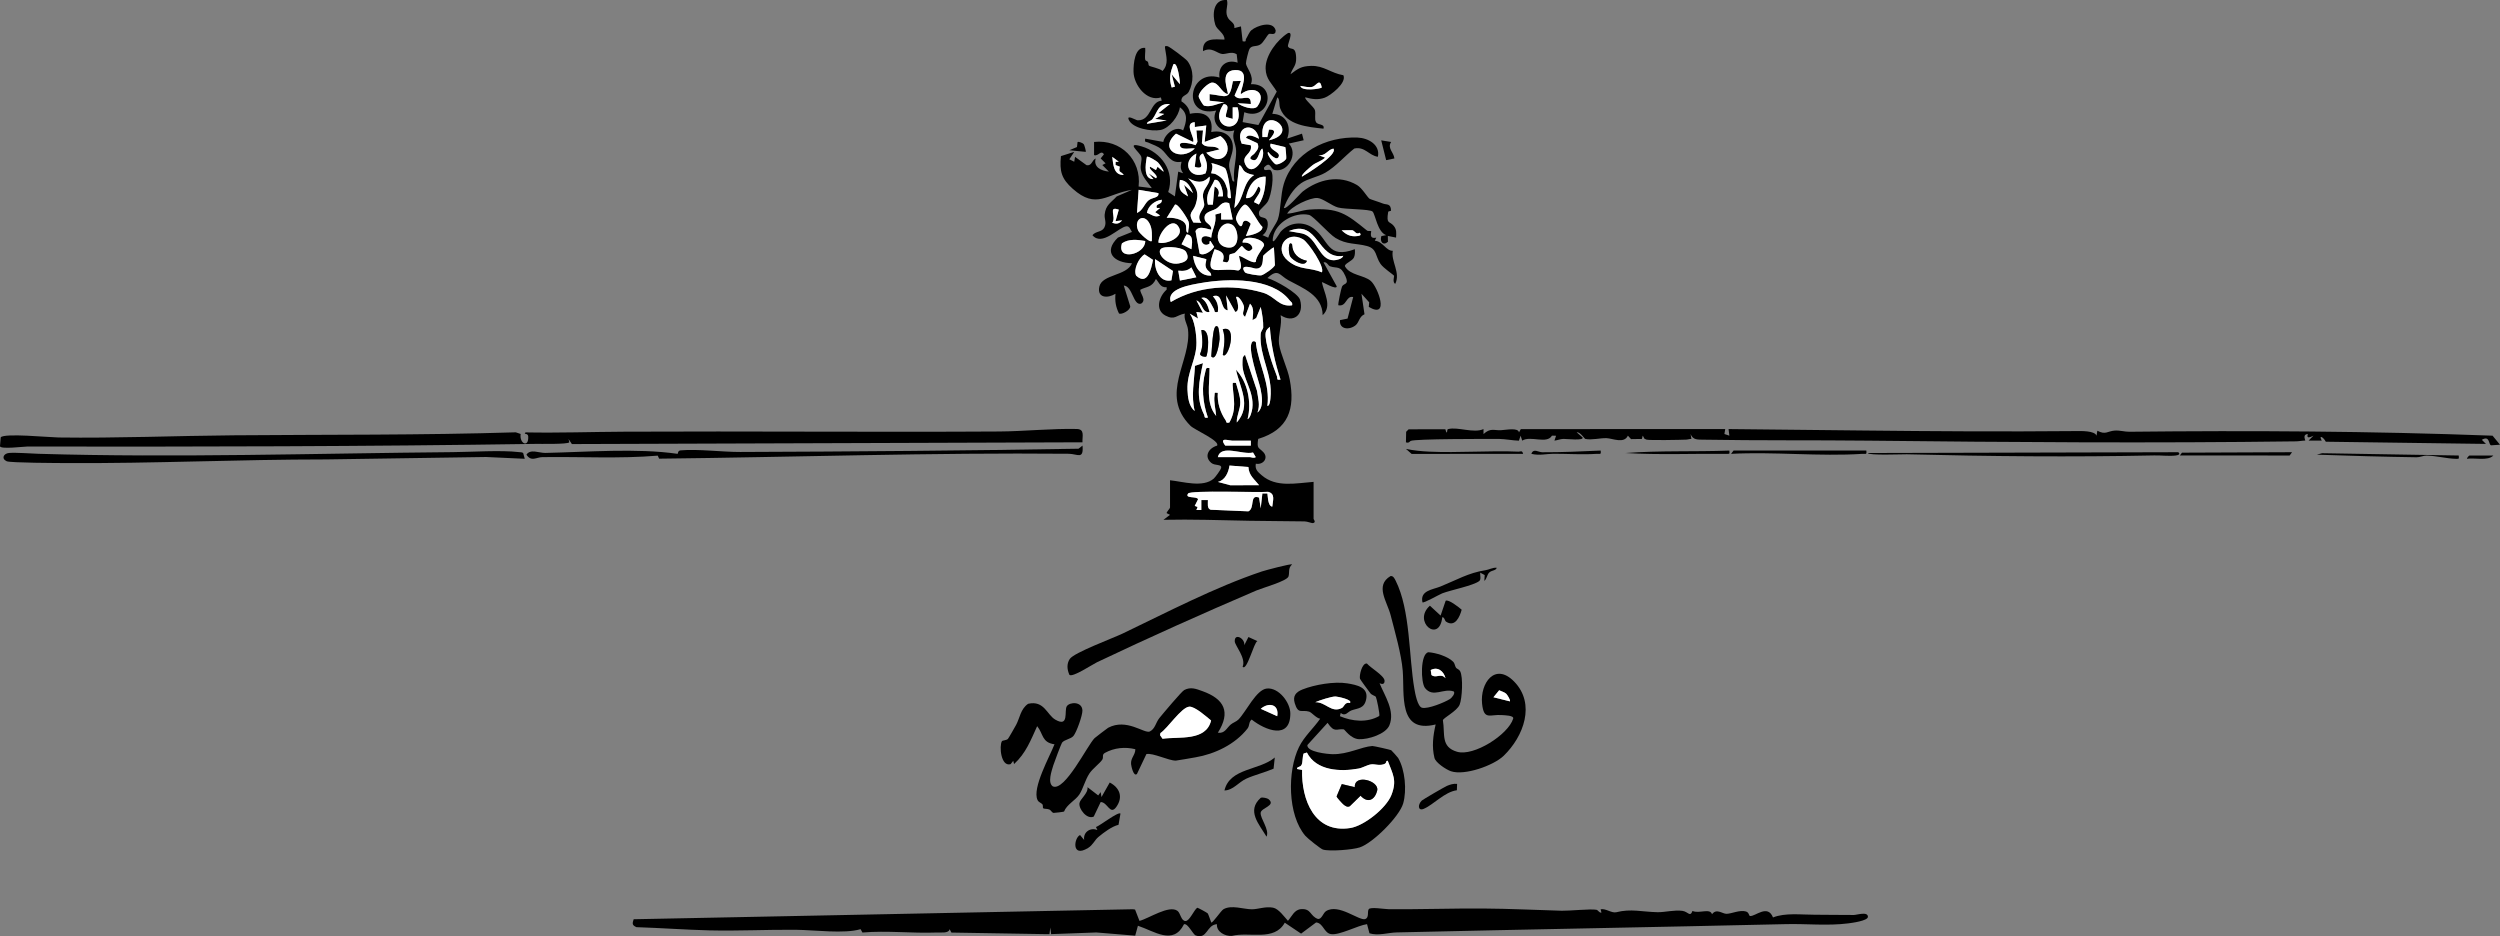 <?xml version="1.0" encoding="UTF-8"?>
<svg id="Layer_1" data-name="Layer 1" xmlns="http://www.w3.org/2000/svg" viewBox="0 0 1515.03 567.32">
  <rect x="0" y="0" width="1515.03" height="567.32" fill="#808080" stroke="none"/>
  <defs>
    <style>
      .cls-1 {
        fill: #fff;
      }
    </style>
  </defs>
  <path d="M709.02,291.04c7.92.83,20.01,4.63,26.51-.99.92-.79,4.32-5.41,4.5-6.5.42-2.46-3.76-1.15-5.99-3.04-4.65-3.94-1.52-9.01,3.53-10.45,1.87-2.96-13.62-9.52-16.09-11.99-19.21-19.14.77-39.38-1.55-58.46-.37-3.08-2.67-6.06-1.92-9.58-5.19.91-6.01,4.22-11.72,1.22-6.51-3.42-3.92-11.66.71-15.73v-1.48c-3.81.37-4.44-2.63-6.49-4.99-2.43,5.21-5.57,4.5-9.46,6.53-.33,2.15,4.1,6.2.44,8.45-4.8,1.36-5-10.55-10.47-11l3.91,12.57c.19,2.4-5.36,5.38-6.83,4.34-1.93-3.93-2.53-7.51-2.1-11.92-4.62,2.89-11.28,2.69-9.8-4.27,1.62-7.61,16.65-6.46,19.81-14.23-10.74-.19-17.76-6.61-8.54-15.54l8.52-3.42c-.88-1.17-1.39-3.61-3.31-3.43-4.73.43-14.76,12.46-20.65,5.4,2.01-2.59,5.8-1.72,7.26-4.73s-.12-5.03.16-7.82c.6-5.86,3.84-7.14,7.28-10.94l9.27-4c-15.34,2.37-21.46,12.18-35.89-.62-6.86-6.08-8.08-10.59-7.17-19.82l8.06-2.56-2.98,4.49,2.98,1.49.5-2.97,6.99,5.08c3.22.5,3.19-2.98,5.51-4.11-1.48,5.31,3.28,7.46,8.01,7.99l-3.99-4,1.98-1.02-2.98-2.99,1.98-2.48c-1.87-2.94-3.31,1.39-5.98.49v-7.99c16.15-1.75,28.87,10.87,26.99,27l8.01.99c-2.34-3.37-5.75-6.76-6.59-10.95-.67-3.37.86-5.79.19-8.06-.81-2.74-10.05-9.34.21-6.29,11.86,3.52,20.43,15.13,16.11,27.66l4.06,2.65,2.02-15.01,2.99,1c-1.8-2.48-1.63-4.1-.99-6.99-6.68,1.33-8.42-4.36-12.06-7.45-2.59-2.19-5.16-2.75-7.94-4.11-1.43-.7-2.51.22-2-2.44l10.97,2c.73-4.66,7.4-10.13,12.01-6.99,2.04-5.32,3.26-10.18-1.98-14.01-.64,5.29-6.35,12.77-11.74,13.76s-16.99-.85-19.26-6.27c-1.37-3.28,4.37.4,5.46.42,8.39.16,7.31-11.43,14.53-11.92l-.48-1.97c-8.57,2.8-16.45-7.61-16.6-15.53-.09-4.7.68-15.28,7.08-14.49.28,2.29-.46,5.11.05,7.27.15.63,1.28.72,1.55,1.17.45.74.33,1.96.64,2.26.73.72,6.65,1.69,8.24,3.3,3.98-4.16,2.21-8.85,1.58-13.57-.19-1.45-.13-1.76,1.47-1.45,1.35.26,10.98,7.6,12.04,8.96,4.05,5.24,3.88,13.16.76,18.78-1.31,2.36-4.73,2.03-4.36,5.7,2.64,1.6,4.92,4.34,5.1,7.53,8.57-1.79,14.53,1.48,12.95,11.04,9.1-1.82,15.06,4.22,12.53,13.01-2.01,6.97-2.47,6.14-.22,14.19.29,1.03.25,3.03,1.69,2.79-1.01-6.13,1.24-12.72,1.08-18.51-.14-4.95-2.98-7.53-1.08-12.48-7.49,2.44-14.77-4.3-11-12-21.17,4.75-16.94-25.78,2-20.01-1.04-7.08,4.48-11.37,11-9l-.57-5.11c-2.98-1.99-6.38.06-8.8-.17-3.11-.3-6.38-4.6-11.61-1.72-.52-8.25,6.85-7.21,12.99-7,.23-3.79-4.57-5.86-5.55-8.94-1.94-6.13-1.4-15.65,7.04-15.07,1,3.42-1.23,6.32.24,10.04,1.26,3.19,4.7,3.38,4.29,6.98l3.98-1.01,1.01,9c2.63.59,1.56-.63,2.08-1.45.92-1.45,1.91-4.09,3.23-5.22,3.32-2.85,13.21-6.08,14.73.17,0,3.36-3.29,1.58-4.07,2.07-1.25.78-3.23,5.27-5.41,6.5-2.53,1.43-4.93.2-6.41,2.59-.54.88-2.24,7.75-2.13,8.82.26,2.62,5.18,7.57,2.99,12.53,16.39-.5,11.35,22.91-3.99,17l-1.01,5.99,9.54,1.78,11.14-20.27c-2.98-5.07-6.6-7.42-6.76-14-.19-7.92,7.05-17.42,13.6-21.49,3.59-1.05-.35,6.73-.07,8.02,1.48,2.99,4.78-.96,4.98,7.13.12,4.87-2.04,5.62-3.42,9.84,4.68-3.5,6.51-4.89,12.51-5.07,7.68-.22,11.95,4.38,19.54,5.67,2.14,4.67-7.88,12.37-11.34,13.61-4.15,1.49-7.64.86-11.71-.22-.95.9,5.27,5.84,5.78,7.71.63,2.32-.42,5.43.69,7.3,1.21,2.03,5.38.82,4.52,3.98-9.4-1.06-22.34-1.99-26.22-12.27-.91-2.41-.04-5.73-1.77-6.71l-3.02,9.99c8.41.09,11.81,7.53,9.01,15.01l8.97-3,1.02,3.99-9,2.02c5.84,6.02-.31,17.59-8.51,16.04-2.76-.52-2.53-5.89-6.49-1.54-.58,2.88,2.86.72,3.89,1.59,2.76,2.34.43,15.27-1.5,18.79-1.43,2.61-5.27,5.06-5.46,6.61-.47,3.87,2.57,2.83,4.06,4,2.52,1.98,1.05,8.5-1.97,9.99l3.51,1.54c.99-3.49,4.81-8.26,5.8-11.03,1.84-5.18,1.61-14.96,3.63-21.54,5.85-19.01,25.64-28.85,44.71-28.1,6.54.26,13.8,4.37,12.32,11.63-5.39-.68-7.82-6.38-14.3-4.99-5.74,4.52-11.22,10.98-17.55,14.64-4.65,2.69-10.55,3.5-14.65,6.35-4.86,3.38-8.54,9.5-10.49,15,1.38,1.31,9.92-8.77,11.5-9.99,9.55-7.35,21.96-10.28,32.86-3.86,3.15,1.86,6.35,7.61,7.65,8.35.64.37,5.82,1.94,7.99,2.84s4.81-.29,4.95,4.22c.01.46-1.64.29-1.74.91-1.24,7.7.79,5.25,3.38,8.42,1.87,2.3,1.54,4.28,1.41,7.1l-4.99-1,.07,3.53c-3.05,2.72-5.07-.25-3.98-3.44l2.9-.58c-5.28-1.83-6.54-12.55-8.23-14.27-1.58-1.6-16.63-1.28-21-2.5-3.78-1.06-9.02-5.42-12.36-5.74-4.21-.4-16.18,5.04-18.41,9.49,4.5-.23,8.98-2.15,13.53-2.47,17.62-1.25,22.32,2.56,34.84,12.69.69.56,2.11.12,2.55.38.28.16-1.78,5.09,3.11,3.92l-.91,1.88c4.89.39,6.8,6.24,10.9,6.11-1.3,6.19,4.84,13.33,1.49,20.01-1.85-.81-.57-4.65-.7-4.85-.56-.84-6.37-4.54-8.23-7.22-3.24-4.67-2.01-9.15-8.17-10.82-6.71-1.82-12.34-.77-19.1-4.9-4.1-2.51-13.49-13.38-16.05-13.97-8.71-1.99-20.3,4.52-21.86,13.65-1.13,6.65,4.12-2.89,4.6-3.41,5.31-5.87,13.73-6.72,20.05-2.01,9.27,6.92,8.28,18.87,24.97,12.53.11,1.72.18,3.33-.52,4.97-1,2.33-6.09,3.83-5.45,5.49,3.11,5.51,11.56,5.19,15.67,8.84,4.27,3.8,11.54,23.26-1.27,15.68l.26-2.77-4.69-5.2,1.84,12.44c-3.2,1.35-3.29,4.92-5.31,6.6-3.67,3.06-10.1,2.79-9.54-3.04l4.58-.94,3.42-13.06c-4.49-.99-3.86,6-8.99,4.99-.41-.4,1.75-10.4,2.21-11.32,1.13-2.29,4.55-.81,2.03-6.41-2.99-6.64-5.01-4.4-9.26-5.88-1.3-.45-1.86-2.98-3.98-2.37l8.01,14.48c.02,2.59-8.71-2.87-9-2.49,1.22,6.34,6.45,14.56.48,19.99-.18-12.07-11.89-16.3-20.8-21.19-5.52-3.04-6.09-7.42-12.69-1.3,4.54,1.24,18.55,8.99,19.78,13.2,2.65,9-3.98,14.44-11.78,9.3,1.11,5.64-1.69,12.16-.96,17.43.84,6.03,5.16,14.6,6.48,21.53,3.42,17.9-.78,30.45-19.11,36.02-.92,6.12.24,5,3.1,8,3.35,3.52-.04,7.91-4.53,7.03-.6,3.51,1.17,4.91,3.54,6.97,8.81,7.65,20.7,4.81,31.47,4.03v22.5c0,.13,1.83,2.2-.52,2.5-.66.08-3.24-1.01-4.94-1.04-11.17-.2-22.37-.16-33.41-.38-17.35-.34-35.07-.97-52.13-.58l3.99-3.01-1.99-1c-.41-.47,2-2.81,2-3.49v-16.5ZM715.02,51.03c.21-1.34-1.42-14.39-3.98-12-1.93,5.16-2.7,8.51-1,14l1.97-.48-1.98-7.51,4.99,5.99ZM752.03,57.04c-1.11-1.46,6.78-14.95-3.52-14.58s-3.67,13.53-4.5,14.58c-3.92-.83-5.32-7.12-9.52-6.98-2.29.07-8.26,5.63-8.08,8.51.05.85,2.65,5.3,3.32,5.49,4.17,1.17,8.32-1.45,12.29-2.02l-9-.99v-3.99c9.87.92,12.1,4.6,14.14-7.87l4.86-.13-3.87,8.86c3.43,4.58,10.06-2.54,9.87,5.13l-7.99-.5c2.44,2.04,10.04,4.69,12.06,1.82,5.9-8.37-2.69-13.04-10.06-7.31ZM801.02,53.03c-1.16-5.93-3.11-1.36-5.49-.48-1.91.7-5.48-.17-7.51-.5.67,3.57,12.44,1.77,12.99.98ZM709.02,63.05c-7.36-.54-7.46,4.94-10.51,8.98-1.24,1.64-3.28,1.38-3.48,3l11.99-2-6.98-.97,5.5-3.01-3.51-.5,6.99-5.5ZM743.11,70.94c-1.18-1.89,3.33-7.34-1.57-7.89-10.64,15.4,13.45,19.96,8.46,2h-2.97s0,6.99,0,6.99l-3.91-1.1ZM769.02,85.03c18.53-4.38.02-19.43-3.55-8.04-.62,1.99-.53,4.02-.45,6.06h2.99s.99-4.52.99-4.52c7.16-.36-.35,6.21.01,6.5ZM724.02,74.04c-7.04.4.52,9.89-1.01,12l-10.35-5.05c-11.08,9.8,2.92,17.28,11.36,9.06-1.05-.77-9.36,1.77-8.98-2.51.19-2.14,8.2-.17,9.5.44l1.09-2.01-.61-6.94h3.99s-.68,7.73-.68,7.73c2.62,3.75,7.44.55,10.67,3.79l-7.99,1.98c9.58,10.45,18.62-2.77,8.53-10.1l-9.53,3.61.99-9.99-6.95.93-.05-2.93ZM763.01,84.04c-2.26-11.02-15.19-7.64-10.5,3.01l5.52.99c1.13,5.71-6.17,5.79-3.27,11.75,3.83,7.87,12.97-3.04,10.25-9.75-2.13.81-2.17,7.71-5.47,6.99-4.23-.93.17-3.4.45-3.74,1.76-2.19,3.41-3.62,2.04-6.49l-6.98-3.27c1.57-3.52,7.7.82,7.97.5ZM778.91,89.15l-8.88-2.11c-1.54,3.8,5.56,4.79,4.98,7.48-.8,3.78-5.52-1.1-6.5-2.48-1.42,1.12,3.44,7.04,4.47,7.49,1.56.67,5.96-1.96,6.49-3.44.15-.42-.35-6.67-.56-6.95ZM808.02,90.04c-3.68.79-4.58,4.56-8.99,4.01l3.99,1.48c-2.15,2.12-5.11,2.72-7.5,4.5-.83.62-7.48,6.06-6.49,7,2.59-1.46,22.14-13.47,18.98-16.99ZM724.05,101l.97-7.96c-9.54,5-4.11,16.28,5.55,12.04,1.86-4.81.55-7.77-1.55-12.04-4.06,1.42-.8,5.78-.99,7.48-.2,1.82-3.71.86-3.97.48ZM678.02,98.03l-3.99-2.99c.61,4.66.8,11.18,6.99,10.98-2.05-2.66-3.27-1.02-2.42-5.02l-2.58-.99.04-1.95,1.95-.04ZM701.68,98.38c-.87-.81-5.99-4.03-6.65-3.34-.93,4.56-2.18,13.81,3.99,13.51l-2.99-3.5,4.5,2.99c2.25-1.71-5.08-5.38-3.5-6.99l3.49,2.03.99-2.02,3.5,3c.61-.69-2.64-5.01-3.33-5.66ZM746.02,120.03c-.12-3.4-1.86-15.74-3.5-17.99-.67-.91-7.88-3.56-8.49-3,1.7,1.5-.23,5.74,0,5.98.1.11,1.87.06,2.87.6,4.38,2.38,5.44,4.43,6.9,9.15.71,2.3-1.13,6.04,2.23,5.26ZM760.02,106.05c-1.86-.29-4-.85-5.53-1.98-1.81-1.34-1.73-3.56-3.46-4.02l-3,25.99c6.2-5.45,4.59-15.14,11.99-19.99ZM728.02,135.03c-3.56-4.62,1.44-7.93,1.73-10.6.2-1.77-1.05-4.1-.7-6.81.5-3.92,4.74-6.39,3.96-10.59-4.34,4.51-7.83,3.47-12.99,1.01,5.02,5.33,6.98,8.66,4.51,16.01-1.61,4.81-5.06,4.65-1.36,10.81l4.84.16ZM767.02,107.04c-7.23-.3-10.85,6.66-11.99,12.99,4.35.47,5.95-3.95,7.49-6.99,4,1.66-2.4,7.45-2.52,9.47l2.9,1.44c3.25-5.09,4.1-10.88,4.12-16.92ZM723.02,117.03c-1.59-3.61-3.39-7.74-7.99-7.99-.81,5.96.04,7.17,4.98,9.99l-2.5-6.99,5.5,4.99ZM741.02,119.03c.69-.66-1.13-11.21-4.98-9.99-2.36,5.48-5.81,8.56-4.01,15h2.98s1.03-11.01,1.03-11.01c2.5,1.05,3.26,3.74,1.99,5.99h3ZM702.02,117.04l-12-2-1,14c3.38-1.31,4.51-5.53,6.92-7.56s6.52-1.34,6.07-4.43ZM704.02,121.04c-4.19.55-8.23,3.65-8.98,7.96,2.78.83,4.82,3.25,8,1.55l-3.01-2,2.99-2.5h-1.99c-1.01-3.12,3.39-1.56,2.99-5ZM744.91,123.16c-4.47-1.64-5.51,1.95-7.92,3.34-3,1.74-8.17,2-6.82,6.82.61,2.16,4.21,2.9,3.85,5.71-.8.73-7.44-3.21-9.55,1.02l2.48,13.57c2.61,1.88,7.5-1.64,8.82-4.06l-2.26-3.51c-.91-.18-.24,1.44-.68,1.72-5.24,3.23-7.79-7.82,1.18-3.71.51-5.34,3.31-8.51,2.46-14.04l3.54-.96v3.98s7,0,7,0l-2.11-9.87ZM720.01,141.03c0-2.47,1.03-4.14.29-6.68-.48-1.66-6.64-11.53-8.26-10.31l-5.01,7.99c3.4-.39,9.96.59,11.49,4.02.83,1.86-.32,4.86,1.5,4.98ZM755.02,143.03c2.78-.37,10.05-1.97,10.04-5.49-2.76-2.34-7.85-13.57-10.55-13.56-1.9,0-5.68,6.71-5.52,8.48.14,1.59,3.16,7.34,4.01,3.06.54-2.73,3.25-2.04,4.97.11l-2.96,7.39ZM678.01,127.05c-6.91-2.46-1.23,4.44-3.99,7.98,2.53.85,4.19.71,6-1.5l-3.99.5,1.99-6.98ZM698.02,146.03c.08-3.51.34-7.01-1.23-10.26-3.4-7.05-10.08-2.84-7.02,4.02.56,1.26,6.94,7.58,8.25,6.24ZM702.03,147.03c4.82,1.33,15.38-3.28,12.53-8.99-3.96-7.95-12.83,3.62-12.53,8.99ZM746.82,136.26c-8.11-4.72-13.99,13.07-2.2,13.8,7.38.45,5.95-11.62,2.2-13.8ZM824.01,141.04c-2.23,1.41-2.84-1.06-4.49-1.53l-6.48.04c2.81,2.71,5.49,4.05,9.48,3.52,1.46-.19,2.71-.45,1.49-2.02ZM814.02,155.05c-16.1,2.61-14.66-22.56-32.99-15l8.06,1.42c9.26,2.22,10.02,16.37,19.25,16.25,1.53-.02,5.17-.78,5.68-2.67ZM722.01,151.04c.3-3.2,1.63-8.73-2.97-8.99l-3.02,5.98,5.99,3.01ZM801.01,165.04c2.17-2.83-8.03-18.1-11.43-20.06-9.95-5.73-17.94,5.72-9.05,13.05,7.17,5.91,12.91,3.74,20.48,7.01ZM751.03,155.04c2.39.57,8.18,5.05,10.05,3.57-.26-3.09,4.96-8.78,4.97-10.07.05-3.92-13.42-6.99-13.03-1.51,2.62-.25,5.63.45,5.99,3.49-2.75,4.29-5.8-1.47-6.49-1.47-.35,0-3.08,3.28-4,4.02s-2.93.72-3.29,1.17c-.69.85.29,3.86-1.72,4.79l-2.51-.5c1.63-4.66-.47-6.32-4.98-7.49-6.89,18.23,1.59,10.61,14.34,12.9,3.82-1.27-.11-7.9.66-8.9ZM694.03,146.05c-4.74-.82-9.92-1.44-14.11,1.41-3.45,11.03,14.27,6.89,14.11-1.41ZM704.68,150.19c-5.32,1.73,1.71,10.99,9.67,9.46,4.24-.82,6.79-2.45,4.47-6.9-1.57-3.02-11.24-3.51-14.15-2.56ZM772.02,150.04c-.47-.55-6.3,4.55-6.46,4.92-.6,1.34.78,8.32-4.85,7.8-.73-.07-10.45-3.49-6.22,2.32.62.86,8.39,2.05,9.8,1.81,1.61-.28,8.11-4.78,8.33-6.3l-.6-10.54ZM693.67,154.15c-3.56,2-6.98,9.23-5.16,12.88,6.92,6.38,9.14-4.09,10.22-9.55l-5.06-3.34ZM731.03,157.04l-8.01-1.99c.69,6.1,3.97,12.38,10.99,11.98-.06-2.81-2.8-2.41-3.44-5.88-.25-1.39.52-2.73.45-4.11ZM710.84,164.22l-10.82-7.18c-.72,5.86,2.7,14.49,9.87,12.86l.95-5.68ZM725.02,168.03l-3.01-6c-2.47,2.17-4.75,2.32-7.98,2.01l1.01,6,9.99-2.01ZM783.02,185.03c.45-1.73-.72-2-1.49-3-10.79-14.07-37.59-13.34-53.56-10.54-6.01,1.05-21.46,3.36-18.45,11.55,16.5-9.84,37.28-11.09,55.71-5.7,7.64,2.24,9.68,8.85,17.79,7.7ZM744.02,188.03c-4.92-.51-2.41-10.84-8.99-8.5,2.52,2.83,3.56,5.66,2.99,9.5-2.66.55-1.72-.68-2.48-1.97-1.69-2.88-3.4-7.8-7.51-6.53,3.15,2.28,4,4.89,4.99,8.49-4.54,1.02-4.18-5.73-7.99-6.99l3.97,7.51-3.97-.5.99,3.99-5-2.98c3.01,4.23,3.99,12.32,4.05,17.52.12,10.12-5.88,17.85-5.45,28.6.17,4.27.77,10.04,4.39,12.87-2.27-9.11-.27-18.22.15-27.36l4.86-1.63c-2.23,10.57-4.55,20.77.56,30.98.71,1.41-.24,2.52,2.44,2-3.16-8.94-4.06-18.8-1.5-28.04.49-1.78.29-2.33,2.49-1.95.12,9.49-2.6,21.28,4,28.99-.3-4.16-1.56-8.27-.99-12.52.24-1.79-.37-1.63,1.99-1.47-.52,5.68,1.52,12.05,4.78,16.69.6.86-.17,1.87,2.21,1.3,4.56-8.04,2.52-14.28,2.01-22.51-.12-1.99.21-1.57,1.99-1.49.97,3.71,2.57,7.78,2.63,11.66.07,4.47-2.35,8.17-2.12,12.33,9.09-10.44,1.88-20.83-.49-32,7.08,7.37,9.64,20.03,7,29.99,1.68-.6,2.72-5.08,2.91-6.58,1.3-10.76-6.51-18.54-5.98-27.94.1-1.81-.2-3.28,1.57-4.46l7.23,21.75c.64,4.73,2.04,8.55.28,13.22,3.96-3.07,2.75-10.14,1.88-14.36-1.05-5.08-8.49-25.21-4.87-28.64.57-.54,2.5-.21,2.1,1.38,1.76,12.93,8.67,24.17,6.9,37.61,1.47.08,1.76-3.58,1.87-4.62,1.57-14.65-6.84-25.1-5.93-38.94.12-1.81,1.51-3.12,1.55-3.93.16-3.61-.7-8.86-1.52-12.5l-2.73,6.71-2.25,1.28c.23-3.35,1.26-7.25-1.51-9.99l-2.98,7.99c-2.56-1.76-.29-3.81-.67-6.24-.24-1.53-3.16-7.05-4.84-5.74.7,1.6,2.74,8.77-.49,8.98l-5.5-9.99.98,9ZM776.02,230.03c-3.44-10.48-5.73-20.93-6.49-31.99-1.15,1.04-2.26,1.89-2.53,3.55-.85,5.3,4.53,20.67,6.77,26.24.61,1.52-.58,2.71,2.25,2.19ZM742.52,270.04h15.5v-3c-3.82-.07-7.66.1-11.5-.01-2.02-.06-8.03-2.31-4,3.01ZM738.02,277.04h19.5c.85,0,2.06.84,3.49,0l-1.67-2.82c-6.32,1.65-19.5-5.2-21.33,2.83ZM763.02,294.03c-2.89-3.7-6.15-5.8-6.47-11.01l-11.45-.9c-.58,4.05-2.61,8.94-7.07,9.93l7.55,2.03,17.45-.05ZM771.01,307.04c.28-3.57,2.11-7.79-2.49-9-5.88.51-46.98-1.05-48.49,1.01-2.44,3.33,5.55,1.45,6,3.51l-2.01,4,1.75.65-.75,1.82h3s0-6,0-6h3.98c.09,1.96-.68,5.09,1.65,5.87l22.9.97c4.17-2.07.43-10.56,6.47-8.33l.98,6.49,1.02-9h2.99c.32.3,0,7.59,3,8.01Z"/>
  <path d="M731.73,553.34c.73.8,1.69,4.37,2.3,5.7.8.55,5.87-7.16,7.43-8.05,4.83-2.75,12.04,0,17.05.05,3.87.05,8.3-1.88,12.98-.98,3.4.65,6.79,5.54,9.02,7.96,2.43-2.73,3.84-6.77,7.99-7.07,6.22-.45,5.32,4.25,10.19,5.95,2.37.22,3.1-3.6,4.92-4.75,7.63-4.83,20.06,6.06,23.77,4.82,2.46-.97,1.08-4.43,2.08-5.97s9.41-.04,12.01-.02c19.01.17,38.25-.53,57.5-.41,15.8.1,32.55.93,47.47,1.35,4.27.12,17.52-1.22,20.94-.6,1.23.22,1.69,2,3.12,1.73l-.5-2c3.07-.68,6.69,2.49,9.52,1.77,8.91-2.26,15.43-.22,24.97-.02,4.47.09,10.14-1.5,15.08-.81,3.47.48,4.6,4.03,6.11.04,3.88,1.88,10.64-1.92,11.82,2.02,2.73-3.78,6.27-.23,8.81-.26,2.98-.04,8.16-2.55,11.76-1.42,2.05.64,1.64,2.65,2.52,2.74,3.13.34,10.62-7.34,13.87.87,7.39-2.92,16.87-1.64,25-1.65,8.02-.01,15.84.21,23.98.16,1.88-.01,8.45-2.28,8.54,1.07.07,2.48-9.92,3.76-11.96,4.02-12.39,1.58-25.2.16-37.57.45-78.42,1.83-157.45,3.18-236.03,5.03-5.41.13-11.04,2.19-16.52.53l-1.46-5.55c-5.62.77-16.75,6.9-21.9,6.04-4.22-.7-4.64-6.72-8.97-7.07l-9.1,6.78-9.88-6.63c-6.42,11.54-21.32,5.28-32.1,8.01-4.1.3-9.44-2.53-9.01-7.1-6.38.38-5.73,9.37-12.83,6.84-1.77-.63-4.67-7.43-7.13-6.83-6.46,13.01-18.01,4.19-27.93.94l-1.65,6.01-23.53-1.95-27.42,1.01-.5-4.02-.5,4-1.53.04-57.92-.97-1.05-2.07c-.53,2.69-5.19,1.94-7.97,2.05-15.03.56-29.94-1.28-44.87,0l-1.14-2.04c-9.73,2.96-28.05.49-39.19.38-17.54-.17-35.11.79-52.54.35-14.66-.37-29.37-1.47-44.07-1.94-2.83-1.21-2.5-2.27-1.71-4.8l302.53-6.06,1.33.19,2.67,6.87c5.48-1.36,17.96-9.85,23.04-6.07,1.89,1.4,2.14,6.17,4.92,6.14,2.44-.02,5.05-6.66,7.06-8.05.34-.08,5.85,2.96,6.14,3.28Z"/>
  <path d="M656.02,268.04l-309.45,1.07-2.04-3.07.49,1.99c-.92,1.31-17.57.92-20.55.97-102.8,1.58-205.1,1.76-307.96,1.61-2.1,0-16.32,1.8-16.52-.21l.45-5.37c2.19-2.67,29.02,0,35.06.09,35.01.5,70.89-1.02,106.03-1.32,57.08-.49,113.74-.02,171.03-1.81l2.96,1c-.9,5.83,4.98,8.69,4.59,1.5-.13-2.33-3.24-.95-1.6-2.45,20,.4,40.07-.33,59.99-.43,75.5-.38,151.05.36,227-.12,15.25-.1,32.12-1.88,47-1.52,5,.12,3.33,4.27,3.49,8.08Z"/>
  <path d="M875.91,260.15l.61,1.9c.93.09,0-1.74,1.14-2.03,5.79-1.49,15.48,2.73,21.35,0l.02,3.02c4.25-3.86,6.26-2.14,10.49-2.33,3.2-.14,10.52-1.75,11,1.33l1.11-1.99,123.88-.03-.5,3,3,1-.49-4,81.1.87c42.73.48,86.3.75,128.9.35,3.53-.03,11.88-.34,13,2.8l.5-3.02c4.99,2.69,6.2.25,10.43-.07,3.2-.24,6.11.73,8.9.7,73.31-.81,146.86-.37,220.17,2.38l4.51,5.48-5.42.36c-1.65-.42-.57-6.22-5.6-3.34l2.5,2.49-97.04-1.33c-1.59-3.04-4.49-4.29-2.45-.68h-8s2.99-2.99,2.99-2.99c-5.4,2.81-3.12-1.05-3.5-1.01-2.67.31-2,2.27-1.48,3.98-1.92.03-3.83.46-5.74.48-86.05,1.15-172.63.55-258.84-.42-33.27-.38-66.67,0-99.93-.6-3.74-.07-6.56.28-8.01-3.43l.51,2.99c-.98-.09-1.94.35-2.89.4-3.27.17-22.49.52-24.25.02-2.1-.6-1.34-1.18-2.37-2.42l-.48,2-6.58.1-1.93-2.1c-2.26,5.05-9.24,1.66-12.96,1.52s-8.94,1.29-12.84.47c-.52-.11-3.21-4.46-5.2-3.98l3.49,3.03c1.4,2.18-10.02.88-11.56.93-1.93.07-3.57.83-5.44,1.05l1-2.98-2.5-.03c-3.11,5.33-13-.22-18.02,3l-.98-2.99-1.02,3.03c-3.67-.09-8.49-1.05-11.94-1.06-7.83-.02-50.97-.1-53.66,1.2-.51.25-1.11,1.58-2.87.84l.13-6.37,1.5-1.5,22.25-.03Z"/>
  <path d="M738.02,444.03c4.21.67,5.33-2.84,7.79-4.93,1.37-1.17,3.44-1.77,4.71-3.06,4.64-4.7,10.78-18.18,17.24-18.79,7.21-.69,14.2,8.56,14.2,15.15-.02,16.11-15.15,10.23-23.44,3.66-1.87,1.41-1.11,3.64-2.52,5.45-7.48,9.59-19.85,15.47-31.55,17.45-1.91.32-11.12,1.98-11.9,1.99-4.32.05-13.94-4.85-17.82-3.96l-5.72,12.04c-2.09,1.96-3.5-4.97-3.58-6.01-.28-3.76,2.63-5.49,2.6-8.98-6.16-1.54-12.77-.9-18.38,2.19-2.13,1.17-.64,2.55-1.69,4.18-1.38,2.13-5.86,5.43-7.75,8.31-2.69,4.09-3.83,9.33-6.17,12.83s-7.56,5.97-9.22,10.27c-.32.18-5.9.89-6.35.82-1-.16-1.57-1.61-2.5-2.04-1.26-.58-3.14-.27-3.77-.78-.38-.31-.02-1.87-.48-2.4-.83-.95-2.27-1.13-2.96-2.58-3.43-7.16,7.41-26.43,10.27-33.78-7.79-1.09-6.69-6.33-10.5-11-3.93,8.63-6.83,16.39-14,22.98l-.5-1.99-1.57,2.04c-5.96,1.8-7.03-11.13-5.28-13.91.35-.55,2.66-.46,3.62-1.38.38-.36,4.29-7.26,4.98-8.52,2.17-3.96,2.69-9.69,7.28-12.77,9.73-2.22,11.38,6.64,16.42,9.58,8.62,5.02,5.29-5.43,7.01-8.09s9.3-3.05,9.47,2.58c.09,2.95-3.6,13.27-5.45,15.43-1.66,1.94-5.45,2.14-6.92,4.08-.44.59-4.79,12.09-5.28,13.72-1.05,3.55-3.56,10.49-.3,12.74,7.28,3.3,20.98-24.93,25.32-29.23.37-.37,7.75-6.04,8.22-6.28,11.21-5.94,21.86,3.65,25.19,2.28,3.33-1.6,3.61-5.4,5.88-8.2,2.13-2.63,13.47-16.13,15.04-16.95,3.92-2.04,7.13-.74,11.06.68,13.22,4.75,17.29,12.66,9.31,25.18ZM774.01,434.04c1.31-7.24-5.13-8.71-9.98-4.49l9.98,4.49ZM703.25,444.22l-.25,1.3,1.51,2.18c9.97-1.43,26.31,1.67,29.43-11.06-2.7-2.22-9.91-8.69-13.26-8.39-4.8.43-13.13,13.22-17.43,15.97Z"/>
  <path d="M836.03,414.04c3.16,7.77,9.47,16.74,6,25.42-2.18,5.46-12.98,8.75-18.44,8.5-5.1-.23-8.69-5.9-9.25-5.97-4.4-.54-5.52,2.41-9.82-3.94l-12.24,13.46c-.36,4.25,12.12,5.46,15.29,5.53,9.33.19,17.35-4.48,24.07-4.96.78-.06,10.92,2.26,11.43,2.54.28.15,3.93,4.22,4.22,4.7,4.21,7.16,5.33,19.63,3.06,27.56-2.3,7.99-18.37,24.05-26.34,26.66-4.37,1.43-18.21,2.54-22.29,1.31-1.34-.4-9.34-6.77-10.67-8.33-10.83-12.66-10.94-39.29-3.85-53.79,3.14-6.43,8.82-11.37,12.83-17.17-2.53-.42-5.07-3.83-6.72-4.31-4.6-1.33-6.56,1.86-8.68-5.12-1.32-4.36.7-6.71,4.67-8.3,7.36-2.93,19.29-4.98,27.13-3.71,6.02.98,12.81,2.42,11.54,9.37-1.11,6.03-4.9,5.57-8.94,7.01-2.31.82-3.68,3.92-6.54,1.57l-.47,1.96c7.46,3.18,16.54,4.06,23.83-.13.51-.82-1.61-10.82-2.07-11.62-.32-.54-2.46-1.03-3.32-2.15s-6.16-8.27-6.3-8.8c-.53-1.97,1.24-9.75,4.23-9.21,2.03,2.5,10.57,7.37,10.67,10.41.08,2.19-1.48,2.29-3.03,1.51ZM818.03,426.03c2.07-2.01-7.42-3.89-8.59-3.95-2.34-.12-9.84,2.35-12.41,3.46,6.32-.28,9.83,6.88,16.22,3.46,1.32-.71,1.77-3.77,4.78-2.98ZM792,456.05l-1.98.61c-.77,1.9-.48,5.11-1.18,6.71-.82,1.89-2.93.97-2.82,2.66l3.06.56c-.42,18.14,7.48,38.63,29.19,35.21,8.37-1.32,21.82-12.02,24.95-20.04,3.52-9.02.81-12.5-2.22-20.7-1.68-.03-.13,1.34-2.45,2.1-3.03.99-5.34-.3-7.76.08-2.41.38-4.98,2.07-7.55,2.54-10.97,2-25.54,1.41-31.24-9.72Z"/>
  <path d="M878.67,423.64c1.01-.65,3.41-3.37,2.36-4.59-6.24-2.28-12.53,4.07-17.44-2.08-2.64-3.3-2.94-20.79,2.04-21.71,4.46.29,11.79,2.51,14.96,5.72,1.16,1.18,1.04,2.64,1.79,3.7.48.67,1.81.88,2.45,2.03,1.95,3.49,1.25,16.65-.28,20.35-1.62,3.91-9.91,7.98-10.14,9.42,1.4,8.43-1.42,16.13,8.56,19.09,10.08,3,31.02-10.32,34.03-20.06.61-1.98-5.17-2.03-6.78-2.16-7.27-.61-11,3.48-12.07-6.94-1.27-12.36,7.8-25.23,19.4-13.41,13.27,13.53,5.76,33.38-6.32,45.03-6.17,5.95-23.8,12.16-31.98,9.34-2.81-.97-9.25-5.15-9.96-8.09-1.68-6.88-.83-13.5.73-20.25-22.87,5.68-18.81-18.23-19.95-32.55-.8-9.96-4.75-23.67-7.33-33.67-2.16-8.36-9.68-17.98-.08-23.7,1.62-.29,2.48,1.51,3.08,2.7,9.02,17.82,7.99,46.07,11.38,65.6.49,2.83,1.9,10.72,4.61,11.47,3.51.98,13.84-3.28,16.93-5.26ZM876.01,411.04c-1.05-4.31-4.77-7.27-8.98-4.98l.45,3.02c2.86,2.3,5.59-1.49,8.53,1.96ZM912.71,420.36c-1.01-.93-2.93-1.42-4.21-2.06l-3.46,4.24,9.97,2.49c.57-.69-1.67-4.1-2.3-4.68Z"/>
  <path d="M783.02,342.05c-2.6,2.25-1.41,5.1-2.18,7.31-.98,2.81-15.73,6.89-19.5,8.5-32.6,13.95-64.59,28.29-96.54,43.46-2.63,1.25-14.85,9.38-16.72,7.65-1.39-3.16-1.81-6.56.22-9.65,2.51-3.82,26.19-12.58,32.09-15.41,27.06-12.96,55.89-28.06,84.37-37.62,1.99-.67,17.49-4.81,18.25-4.25Z"/>
  <path d="M318.02,278.03l-23.5-1.08-96.82,1.46c-52.58,0-105.18,2.53-157.27,2.22-5.28-.03-34.23-.12-36.38-1.11-3.41-1.57-1.9-4.74,1.44-5.02,4.16-.35,13.1.36,17.98.51,83.71,2.48,168.32-.28,251.01-1.01,11.86-.11,28.9-1.3,40.09-.01.85.1,1.72,0,2.47.53l.97,3.52Z"/>
  <path d="M656.02,270.04c.77,8.73-3,5-8.44,4.95-82.67-.77-166.11,2.06-248.14,2.97l-.84-1.84c-23.05,1.96-46.78.56-70.01.91-3.5.05-6.68,2.98-9.56-1.49,2.4-3.68,7.58-.99,11.48-1.07,25.59-.53,55.3-3,80.04.55.48.07-.04-1.91,1.92-2.09,10.19-.94,25.42,1.01,36.1.97,67.84-.25,136.99-.78,205.01-1.98l2.42-1.88Z"/>
  <path d="M1320.02,274.04c1.63,1.23-.02,1.81-1.48,2-3.9.5-8.94-.14-13.06-.05-49.55,1.06-99.85.58-149.94-.69-2.26-.06-23.53.83-23.53-.77l188.01-.49Z"/>
  <path d="M667.03,486.04l-4.2,8.81c-4.17,1.96-9.17-4.66-8.68-8.08.37-2.6,5.41-5.97,4.89-9.73l6.49,4.99,1.48-1.99.51,2.99,4.99-8.82c6.05,3.16,8.26,8.82,3.99,14.79-3.8,5.32-5.22-2.88-9.46-2.96Z"/>
  <path d="M907.02,344.05c-.33,1.8-3.1,1.49-4.55,2.93s-1.31,3.71-2.95,5.05l.22-3.53-2.71-1.46c-.21,1.56.74,4.04-.62,5.1-3.5,2.73-17.28,5.47-22.36,7.42-1.79.69-11.38,6.18-12.02,5.47-1.61-7.17,6.11-7.66,10.9-9.59,9.3-3.75,17.16-8.39,27.14-9.85,2.28-.33,4.51-1.73,6.94-1.55Z"/>
  <path d="M876.32,376.72c-.82-.55-.84-2.66-2.28-2.68-1.75,16.12-18.26,2.59-7.51-6.98l6.49,5.98,3.06-8.96c1.6-1.13,8.22,4.05,9.71,5.42-1.16,4.35-4.05,10.84-9.46,7.23Z"/>
  <path d="M679.02,493.04l-1.18,6.8c-4.03.97-8.87,4.61-12.16,7.34-2.35,1.95-3.31,4.87-6.3,6.7-10.27,6.28-8.5-6.32-4.85-7.84l2.49,3c-.76-4.81,3.86-7.81,8.01-6.01l-.86-1.84c2.29-.73,13.54-9.52,14.86-8.15Z"/>
  <path d="M771.8,465.83c-5.09,2.22-11.62,3.82-16.47,6.02s-7.94,7.04-13.3,7.19c3.2-13.73,21.33-12.08,30.5-19.99l-.73,6.79Z"/>
  <path d="M1131.01,273.04c.42,2.79-.47,1.87-2.47,2-25.87,1.7-53.46-1.39-79.51,0l1.53-2h80.46Z"/>
  <path d="M1490.02,276.04c.1,1.85.48,2.08-1.51,2.03-5.81-.13-12.15-1.88-17.95-1.98-2-.03-3.96,1.05-6.06,1.02-20.18-.3-40.26-.87-60.49-1.58l3.19-.89,82.82,1.4Z"/>
  <polygon points="1389.01 274.04 1387.54 276.04 1321.03 276.03 1322.3 274.32 1389.01 274.04"/>
  <path d="M754.04,391.03l2.53-4.99,5.46,2.49c-2.06.36-6.41,18.61-8.99,15.5,2.26-5.06-4.64-12.83-4.76-15.32-.27-5.34,6.36-1.86,5.77,2.31Z"/>
  <path d="M883.02,475.04l-.14,3.86c-7.52,1-14.23,8.87-20.21,11.31-3.35,1.37-3.65-2.53-1.04-5.07.63-.61,13.75-8.25,15.15-8.85,2.01-.86,4-1.49,6.23-1.26Z"/>
  <path d="M768.75,484.3c4.75,3.94-4.48,5.19-4.78,8.25-.31,3.54,5.54,10.25,3.56,14.48-4.57-7.67-12.26-15.71-3.5-23.55.97-.48,3.98.21,4.72.82Z"/>
  <path d="M923.02,275.03l-67.55.06-3.44-3.05c4.52.95,9.35,1.43,13.94,1.65,17.96.86,36.33-.76,54.26.02,1.18.05,2.22-1.05,2.79,1.32Z"/>
  <path d="M1048.02,273.04c.1,1.96.47,2.03-1.53,2.01-20.46-.23-40.99.72-61.47-.51,20.86-1.59,41.94-.69,63-1.49Z"/>
  <path d="M970.01,273.04c.42,2.79-.47,1.87-2.47,2-8.62.57-17.44-.06-26.06-.05-4.23,0-8.71,1.24-13.46.04,1.27-3.54,4.3-.97,6.56-.96,11.81.05,23.69-.5,35.43-1.03Z"/>
  <path d="M843.03,86.05c-2.49,3.75,1.67,6.3,1.99,9.98l-4.99,1.01-3-11.99,6,1Z"/>
  <path d="M656.74,87.33c.48.6,1.46,4.52,1.28,4.71l-10-1,4.63-1.93.37-3.05c.71-.39,3.19.61,3.72,1.28Z"/>
  <path d="M1511.02,276.04c-3.3,3.49-11.46,1.23-16,1.99-.07-.64,1.33-1.99,1.5-1.99h14.5Z"/>
  <path class="cls-1" d="M744.02,188.03l-.98-9,5.5,9.99c3.23-.21,1.19-7.38.49-8.98,1.68-1.31,4.6,4.21,4.84,5.74.38,2.42-1.89,4.47.67,6.24l2.98-7.99c2.77,2.74,1.74,6.64,1.51,9.99l2.25-1.28,2.73-6.71c.81,3.64,1.68,8.88,1.52,12.5-.04.82-1.43,2.12-1.55,3.93-.91,13.84,7.5,24.29,5.93,38.94-.11,1.03-.4,4.7-1.87,4.62,1.78-13.44-5.13-24.68-6.9-37.61.4-1.58-1.53-1.92-2.1-1.38-3.62,3.43,3.82,23.56,4.87,28.64.87,4.22,2.08,11.29-1.88,14.36,1.76-4.68.36-8.5-.28-13.22l-7.23-21.75c-1.77,1.18-1.47,2.65-1.57,4.46-.52,9.4,7.28,17.18,5.98,27.94-.18,1.5-1.22,5.98-2.91,6.58,2.64-9.97.08-22.62-7-29.99,2.37,11.16,9.58,21.56.49,32-.23-4.16,2.19-7.86,2.12-12.33-.06-3.88-1.66-7.95-2.63-11.66-1.78-.08-2.12-.5-1.99,1.49.51,8.22,2.55,14.47-2.01,22.51-2.38.56-1.61-.45-2.21-1.3-3.25-4.64-5.29-11.01-4.78-16.69-2.36-.16-1.75-.32-1.99,1.47-.57,4.26.69,8.36.99,12.52-6.59-7.71-3.88-19.5-4-28.99-2.21-.38-2,.17-2.49,1.95-2.56,9.24-1.66,19.1,1.5,28.04-2.68.52-1.73-.6-2.44-2-5.12-10.21-2.8-20.42-.56-30.98l-4.86,1.63c-.42,9.14-2.42,18.25-.15,27.36-3.62-2.83-4.22-8.59-4.39-12.87-.43-10.75,5.57-18.48,5.45-28.6-.06-5.2-1.04-13.29-4.05-17.52l5,2.98-.99-3.99,3.97.5-3.97-7.51c3.81,1.26,3.45,8.01,7.99,6.99-.99-3.6-1.84-6.22-4.99-8.49,4.11-1.27,5.81,3.65,7.51,6.53.76,1.29-.18,2.52,2.48,1.97.57-3.84-.47-6.67-2.99-9.5,6.58-2.34,4.07,7.99,8.99,8.5ZM738.01,198.04c-1.92-1.8-2.54,2.79-2.7,3.76-.72,4.44-.85,9.69-1.28,14.24,3.3,3.47,5-9.17,5.06-10.48.07-1.45-.34-6.81-1.08-7.51ZM741.03,215.03c3.05,3.52,9.5-18.54-.02-15.48,1.81,5.39.75,10.09.02,15.48ZM731.01,216.04c.85-.71,3.2-17.22-2.98-16,.58,5.22,1.34,9.46-.79,14.54.21,1.38,3.18,1.96,3.77,1.46Z"/>
  <path class="cls-1" d="M771.01,307.04c-3-.41-2.68-7.7-3-8h-2.99s-1.02,9-1.02,9l-.98-6.49c-6.04-2.23-2.3,6.26-6.47,8.33l-22.9-.97c-2.33-.78-1.56-3.91-1.65-5.86h-3.98s0,6.01,0,6.01h-3s.75-1.83.75-1.83l-1.75-.65,2.01-4c-.45-2.06-8.44-.18-6-3.51,1.51-2.06,42.61-.5,48.49-1.01,4.6,1.22,2.77,5.43,2.49,9Z"/>
  <path class="cls-1" d="M783.02,185.03c-8.11,1.15-10.15-5.47-17.79-7.7-18.43-5.39-39.21-4.14-55.71,5.7-3.01-8.19,12.44-10.49,18.45-11.55,15.97-2.79,42.77-3.53,53.56,10.54.77,1,1.94,1.27,1.49,3Z"/>
  <path class="cls-1" d="M724.02,74.04l.05,2.93,6.95-.93-.99,9.99,9.53-3.61c10.09,7.33,1.05,20.55-8.53,10.1l7.99-1.98c-3.23-3.24-8.05-.04-10.67-3.79l.68-7.72h-3.99s.61,6.93.61,6.93l-1.09,2.01c-1.3-.62-9.31-2.59-9.5-.44-.39,4.29,7.93,1.75,8.98,2.51-8.44,8.22-22.44.73-11.36-9.06l10.35,5.05c1.53-2.11-6.04-11.6,1.01-12Z"/>
  <path class="cls-1" d="M751.03,155.04c-.77.99,3.16,7.63-.66,8.9-12.75-2.29-21.23,5.34-14.34-12.9,4.51,1.17,6.61,2.83,4.98,7.49l2.51.5c2-.93,1.02-3.94,1.72-4.79.36-.45,2.33-.39,3.29-1.17s3.65-4.03,4-4.02c.69,0,3.74,5.76,6.49,1.47-.36-3.04-3.37-3.74-5.99-3.49-.39-5.48,13.08-2.41,13.03,1.51-.02,1.29-5.23,6.97-4.97,10.07-1.87,1.48-7.66-2.99-10.05-3.57Z"/>
  <path class="cls-1" d="M801.01,165.04c-7.57-3.26-13.32-1.09-20.48-7.01-8.89-7.33-.9-18.78,9.05-13.05,3.4,1.96,13.6,17.23,11.43,20.06ZM783.01,148.04c-2.57-2.83-2.28,5.76-1.04,7.52,1.65,2.34,8.68,6.76,10.05,2.5-5.28-1.14-8.85-4.42-9.01-10.01Z"/>
  <path class="cls-1" d="M744.91,123.16l2.11,9.87h-6.99s0-3.99,0-3.99l-3.54.96c.86,5.53-1.95,8.7-2.46,14.04-8.96-4.11-6.41,6.95-1.18,3.71.44-.27-.23-1.89.68-1.72l2.26,3.51c-1.32,2.42-6.21,5.94-8.82,4.06l-2.48-13.57c2.11-4.22,8.75-.29,9.55-1.02.36-2.81-3.24-3.55-3.85-5.71-1.35-4.82,3.82-5.08,6.82-6.82,2.41-1.39,3.44-4.98,7.92-3.34Z"/>
  <path class="cls-1" d="M752.03,57.04c7.37-5.72,15.96-1.05,10.06,7.31-2.03,2.87-9.63.22-12.06-1.82l7.99.5c.19-7.67-6.44-.55-9.87-5.13l3.87-8.86-4.86.13c-2.04,12.47-4.27,8.79-14.14,7.87v3.99s9,.99,9,.99c-3.97.57-8.12,3.19-12.29,2.02-.66-.19-3.26-4.64-3.32-5.49-.18-2.88,5.79-8.43,8.08-8.51,4.2-.14,5.6,6.16,9.52,6.98.83-1.05-5.83-14.22,4.5-14.58s2.41,13.12,3.52,14.58Z"/>
  <path class="cls-1" d="M763.02,294.03l-17.45.05-7.55-2.03c4.45-.99,6.49-5.88,7.07-9.93l11.45.9c.32,5.22,3.58,7.31,6.47,11.01Z"/>
  <path class="cls-1" d="M763.01,84.04c-.27.32-6.4-4.02-7.97-.5l6.98,3.27c1.37,2.87-.28,4.3-2.04,6.49-.28.34-4.68,2.81-.45,3.74,3.3.72,3.34-6.18,5.47-6.99,2.71,6.71-6.42,17.62-10.25,9.75-2.9-5.96,4.4-6.05,3.27-11.75l-5.52-.99c-4.69-10.65,8.25-14.03,10.5-3.01Z"/>
  <path class="cls-1" d="M755.02,143.03l2.96-7.39c-1.73-2.16-4.43-2.84-4.97-.11-.85,4.28-3.87-1.47-4.01-3.06-.16-1.78,3.62-8.48,5.52-8.48,2.69,0,7.79,11.22,10.55,13.56.02,3.51-7.26,5.12-10.04,5.49Z"/>
  <path class="cls-1" d="M728.02,135.03l-4.84-.16c-3.7-6.16-.25-6,1.36-10.81,2.46-7.35.5-10.68-4.51-16.01,5.16,2.46,8.65,3.5,12.99-1.01.78,4.2-3.46,6.66-3.96,10.59-.35,2.71.9,5.04.7,6.81-.29,2.66-5.29,5.98-1.73,10.6Z"/>
  <path class="cls-1" d="M746.82,136.26c3.74,2.18,5.18,14.25-2.2,13.8-11.79-.72-5.91-18.52,2.2-13.8Z"/>
  <path class="cls-1" d="M704.68,150.19c2.91-.95,12.57-.46,14.15,2.56,2.32,4.45-.23,6.08-4.47,6.9-7.96,1.53-14.99-7.73-9.67-9.46Z"/>
  <path class="cls-1" d="M772.02,150.04l.6,10.54c-.22,1.52-6.72,6.02-8.33,6.3-1.41.25-9.18-.95-9.8-1.81-4.23-5.8,5.49-2.38,6.22-2.32,5.64.53,4.25-6.45,4.85-7.8.17-.37,5.99-5.48,6.46-4.92Z"/>
  <path class="cls-1" d="M760.02,106.05c-7.4,4.85-5.79,14.54-11.99,19.99l3-25.99c1.72.46,1.65,2.69,3.46,4.02,1.52,1.13,3.67,1.69,5.53,1.98Z"/>
  <path class="cls-1" d="M693.67,154.15l5.06,3.34c-1.08,5.45-3.3,15.92-10.22,9.55-1.82-3.66,1.6-10.88,5.16-12.88Z"/>
  <path class="cls-1" d="M767.02,107.04c-.02,6.03-.87,11.83-4.12,16.92l-2.9-1.44c.12-2.02,6.52-7.81,2.52-9.47-1.54,3.04-3.14,7.46-7.49,6.99,1.15-6.33,4.76-13.29,11.99-12.99Z"/>
  <path class="cls-1" d="M743.11,70.94l3.91,1.1v-7s2.98.01,2.98.01c5,17.96-19.09,13.4-8.46-2,4.9.55.39,6.01,1.57,7.89Z"/>
  <path class="cls-1" d="M694.03,146.05c.15,8.29-17.57,12.44-14.11,1.41,4.2-2.85,9.37-2.23,14.11-1.41Z"/>
  <path class="cls-1" d="M702.03,147.03c-.3-5.37,8.56-16.94,12.53-8.99,2.85,5.72-7.71,10.32-12.53,8.99Z"/>
  <path class="cls-1" d="M814.02,155.05c-.51,1.89-4.15,2.65-5.68,2.67-9.24.13-9.99-14.03-19.25-16.25l-8.06-1.42c18.33-7.56,16.89,17.61,32.99,15Z"/>
  <path class="cls-1" d="M724.05,101c.27.38,3.78,1.34,3.97-.48.19-1.7-3.07-6.06.99-7.48,2.1,4.27,3.41,7.23,1.55,12.04-9.66,4.24-15.09-7.04-5.55-12.04l-.97,7.96Z"/>
  <path class="cls-1" d="M769.02,85.03c-.37-.3,7.15-6.86-.01-6.5l-.99,4.52h-2.99c-.08-2.04-.18-4.07.45-6.06,3.57-11.39,22.07,3.66,3.55,8.04Z"/>
  <path class="cls-1" d="M698.02,146.03c-1.31,1.34-7.68-4.98-8.25-6.24-3.06-6.86,3.62-11.07,7.02-4.02,1.57,3.25,1.3,6.75,1.23,10.26Z"/>
  <path class="cls-1" d="M710.84,164.22l-.95,5.68c-7.16,1.62-10.59-7-9.87-12.86l10.82,7.18Z"/>
  <path class="cls-1" d="M702.02,117.04c.45,3.09-3.66,2.4-6.07,4.43s-3.54,6.25-6.92,7.56l1-14,12,2Z"/>
  <path class="cls-1" d="M746.02,120.03c-3.36.79-1.52-2.96-2.23-5.26-1.46-4.72-2.52-6.76-6.9-9.15-1-.55-2.77-.49-2.87-.6-.22-.24,1.71-4.48,0-5.98.61-.57,7.83,2.09,8.49,3,1.65,2.25,3.38,14.59,3.5,17.99Z"/>
  <path class="cls-1" d="M778.91,89.15c.22.27.71,6.52.56,6.95-.53,1.48-4.93,4.11-6.49,3.44-1.03-.44-5.89-6.37-4.47-7.49.98,1.38,5.7,6.26,6.5,2.48.57-2.7-6.53-3.69-4.98-7.48l8.88,2.11Z"/>
  <path class="cls-1" d="M776.02,230.03c-2.83.52-1.64-.68-2.25-2.19-2.23-5.58-7.62-20.95-6.77-26.24.27-1.66,1.38-2.51,2.53-3.55.76,11.06,3.05,21.51,6.49,31.99Z"/>
  <path class="cls-1" d="M738.02,277.04c1.83-8.03,15.01-1.18,21.33-2.83l1.67,2.82c-1.43.85-2.64,0-3.49,0h-19.5Z"/>
  <path class="cls-1" d="M720.01,141.03c-1.82-.12-.68-3.12-1.5-4.98-1.52-3.43-8.09-4.41-11.49-4.02l5.01-7.99c1.62-1.22,7.78,8.66,8.26,10.31.74,2.54-.28,4.21-.29,6.68Z"/>
  <path class="cls-1" d="M701.68,98.38c.69.65,3.94,4.96,3.33,5.66l-3.5-3-.99,2.02-3.49-2.03c-1.59,1.61,5.75,5.28,3.5,6.99l-4.5-2.99,2.99,3.5c-6.17.3-4.92-8.95-3.99-13.51.67-.69,5.78,2.53,6.65,3.34Z"/>
  <path class="cls-1" d="M741.02,119.03h-3c1.28-2.25.51-4.95-1.99-6l-1.03,11h-2.98c-1.79-6.44,1.65-9.52,4.01-14.99,3.85-1.22,5.67,9.33,4.98,9.99Z"/>
  <path class="cls-1" d="M731.03,157.04c.07,1.38-.7,2.72-.45,4.11.64,3.47,3.38,3.07,3.44,5.88-7.02.4-10.3-5.88-10.99-11.98l8.01,1.99Z"/>
  <path class="cls-1" d="M808.02,90.04c3.16,3.52-16.39,15.53-18.98,16.99-.99-.94,5.66-6.38,6.49-7,2.39-1.78,5.35-2.39,7.5-4.5l-3.99-1.48c4.41.56,5.31-3.22,8.99-4.01Z"/>
  <path class="cls-1" d="M742.52,270.04c-4.03-5.32,1.98-3.06,4-3.01,3.83.11,7.68-.06,11.5.01v3h-15.51Z"/>
  <path class="cls-1" d="M709.02,63.05l-6.99,5.5,3.51.5-5.5,3.01,6.98.97-11.99,2c.19-1.62,2.24-1.36,3.48-3,3.05-4.04,3.16-9.51,10.51-8.98Z"/>
  <path class="cls-1" d="M725.02,168.03l-9.99,2.01-1.01-6c3.23.31,5.51.16,7.98-2.01l3.01,6Z"/>
  <path class="cls-1" d="M704.02,121.04c.4,3.44-4,1.88-2.99,4.99h1.99s-2.99,2.52-2.99,2.52l3.01,2c-3.18,1.7-5.22-.72-8-1.55.75-4.31,4.79-7.41,8.98-7.96Z"/>
  <path class="cls-1" d="M715.02,51.03l-4.99-5.99,1.98,7.51-1.97.48c-1.7-5.49-.93-8.84,1-14,2.57-2.39,4.19,10.65,3.98,12Z"/>
  <path class="cls-1" d="M723.02,117.03l-5.5-4.99,2.5,6.99c-4.94-2.83-5.79-4.03-4.98-9.99,4.6.24,6.4,4.37,7.99,7.99Z"/>
  <path class="cls-1" d="M722.01,151.04l-5.99-3.01,3.02-5.98c4.6.26,3.27,5.79,2.97,8.99Z"/>
  <path class="cls-1" d="M678.02,98.03l-1.95.04-.04,1.95,2.58.99c-.86,4,.37,2.36,2.42,5.02-6.19.2-6.39-6.33-6.99-10.98l3.99,2.99Z"/>
  <path class="cls-1" d="M678.01,127.05l-1.99,6.98,3.99-.5c-1.81,2.21-3.47,2.35-6,1.5,2.76-3.55-2.92-10.44,3.99-7.98Z"/>
  <path class="cls-1" d="M824.01,141.04c1.23,1.57-.03,1.82-1.49,2.02-4,.53-6.68-.81-9.48-3.52l6.48-.04c1.65.47,2.26,2.94,4.49,1.53Z"/>
  <path class="cls-1" d="M801.02,53.03c-.56.79-12.32,2.59-12.99-.98,2.03.33,5.6,1.2,7.51.5,2.37-.88,4.32-5.45,5.49.48Z"/>
  <path class="cls-1" d="M703.25,444.22c4.3-2.75,12.63-15.54,17.43-15.97,3.35-.3,10.56,6.17,13.26,8.39-3.11,12.73-19.45,9.63-29.43,11.06l-1.51-2.18.25-1.3Z"/>
  <path class="cls-1" d="M774.01,434.04l-9.98-4.49c4.85-4.22,11.29-2.75,9.98,4.49Z"/>
  <path class="cls-1" d="M792,456.05c5.7,11.13,20.28,11.72,31.24,9.72,2.58-.47,5.15-2.16,7.55-2.54,2.42-.38,4.73.91,7.76-.08,2.33-.76.77-2.13,2.45-2.1,3.04,8.21,5.74,11.68,2.22,20.7-3.13,8.03-16.58,18.73-24.95,20.04-21.71,3.42-29.62-17.07-29.19-35.21l-3.06-.56c-.11-1.69,2-.77,2.82-2.66.69-1.6.41-4.81,1.18-6.71l1.98-.61ZM814.35,487.68c1.12.81,2.17,1.64,3.64.89l6.53-6.37c4.32,4.77,8.69,2.59,10.08-3.16s-13.97-10.32-13.59-2.01l-7.86-1.88-3.14,7.43c.02.7,3.71,4.63,4.34,5.09Z"/>
  <path class="cls-1" d="M818.03,426.03c-3.01-.79-3.46,2.27-4.78,2.98-6.39,3.42-9.89-3.74-16.22-3.46,2.56-1.12,10.07-3.58,12.41-3.46,1.17.06,10.66,1.94,8.59,3.95Z"/>
  <path class="cls-1" d="M912.71,420.36c.63.58,2.87,3.99,2.3,4.68l-9.97-2.49,3.46-4.24c1.28.64,3.2,1.13,4.21,2.06Z"/>
  <path class="cls-1" d="M876.01,411.04c-2.95-3.45-5.67.33-8.53-1.96l-.45-3.02c4.21-2.29,7.94.67,8.98,4.98Z"/>
  <path d="M738.01,198.04c.74.7,1.15,6.06,1.08,7.51-.06,1.31-1.76,13.95-5.06,10.48.44-4.55.56-9.79,1.28-14.24.16-.97.78-5.55,2.7-3.76Z"/>
  <path d="M741.03,215.03c.73-5.39,1.79-10.09-.02-15.48,9.52-3.06,3.07,19,.02,15.48Z"/>
  <path d="M731.01,216.04c-.59.5-3.56-.08-3.77-1.46,2.12-5.07,1.36-9.32.79-14.54,6.19-1.22,3.83,15.28,2.98,16Z"/>
  <path d="M783.01,148.04c.16,5.59,3.72,8.87,9.01,10.01-1.36,4.26-8.39-.16-10.05-2.5-1.24-1.75-1.53-10.34,1.04-7.52Z"/>
  <path d="M814.35,487.68c-.63-.46-4.32-4.39-4.34-5.09l3.14-7.43,7.86,1.88c-.38-8.31,15.01-3.84,13.59,2.01s-5.76,7.92-10.08,3.16l-6.53,6.37c-1.47.74-2.52-.08-3.64-.89Z"/>
</svg>